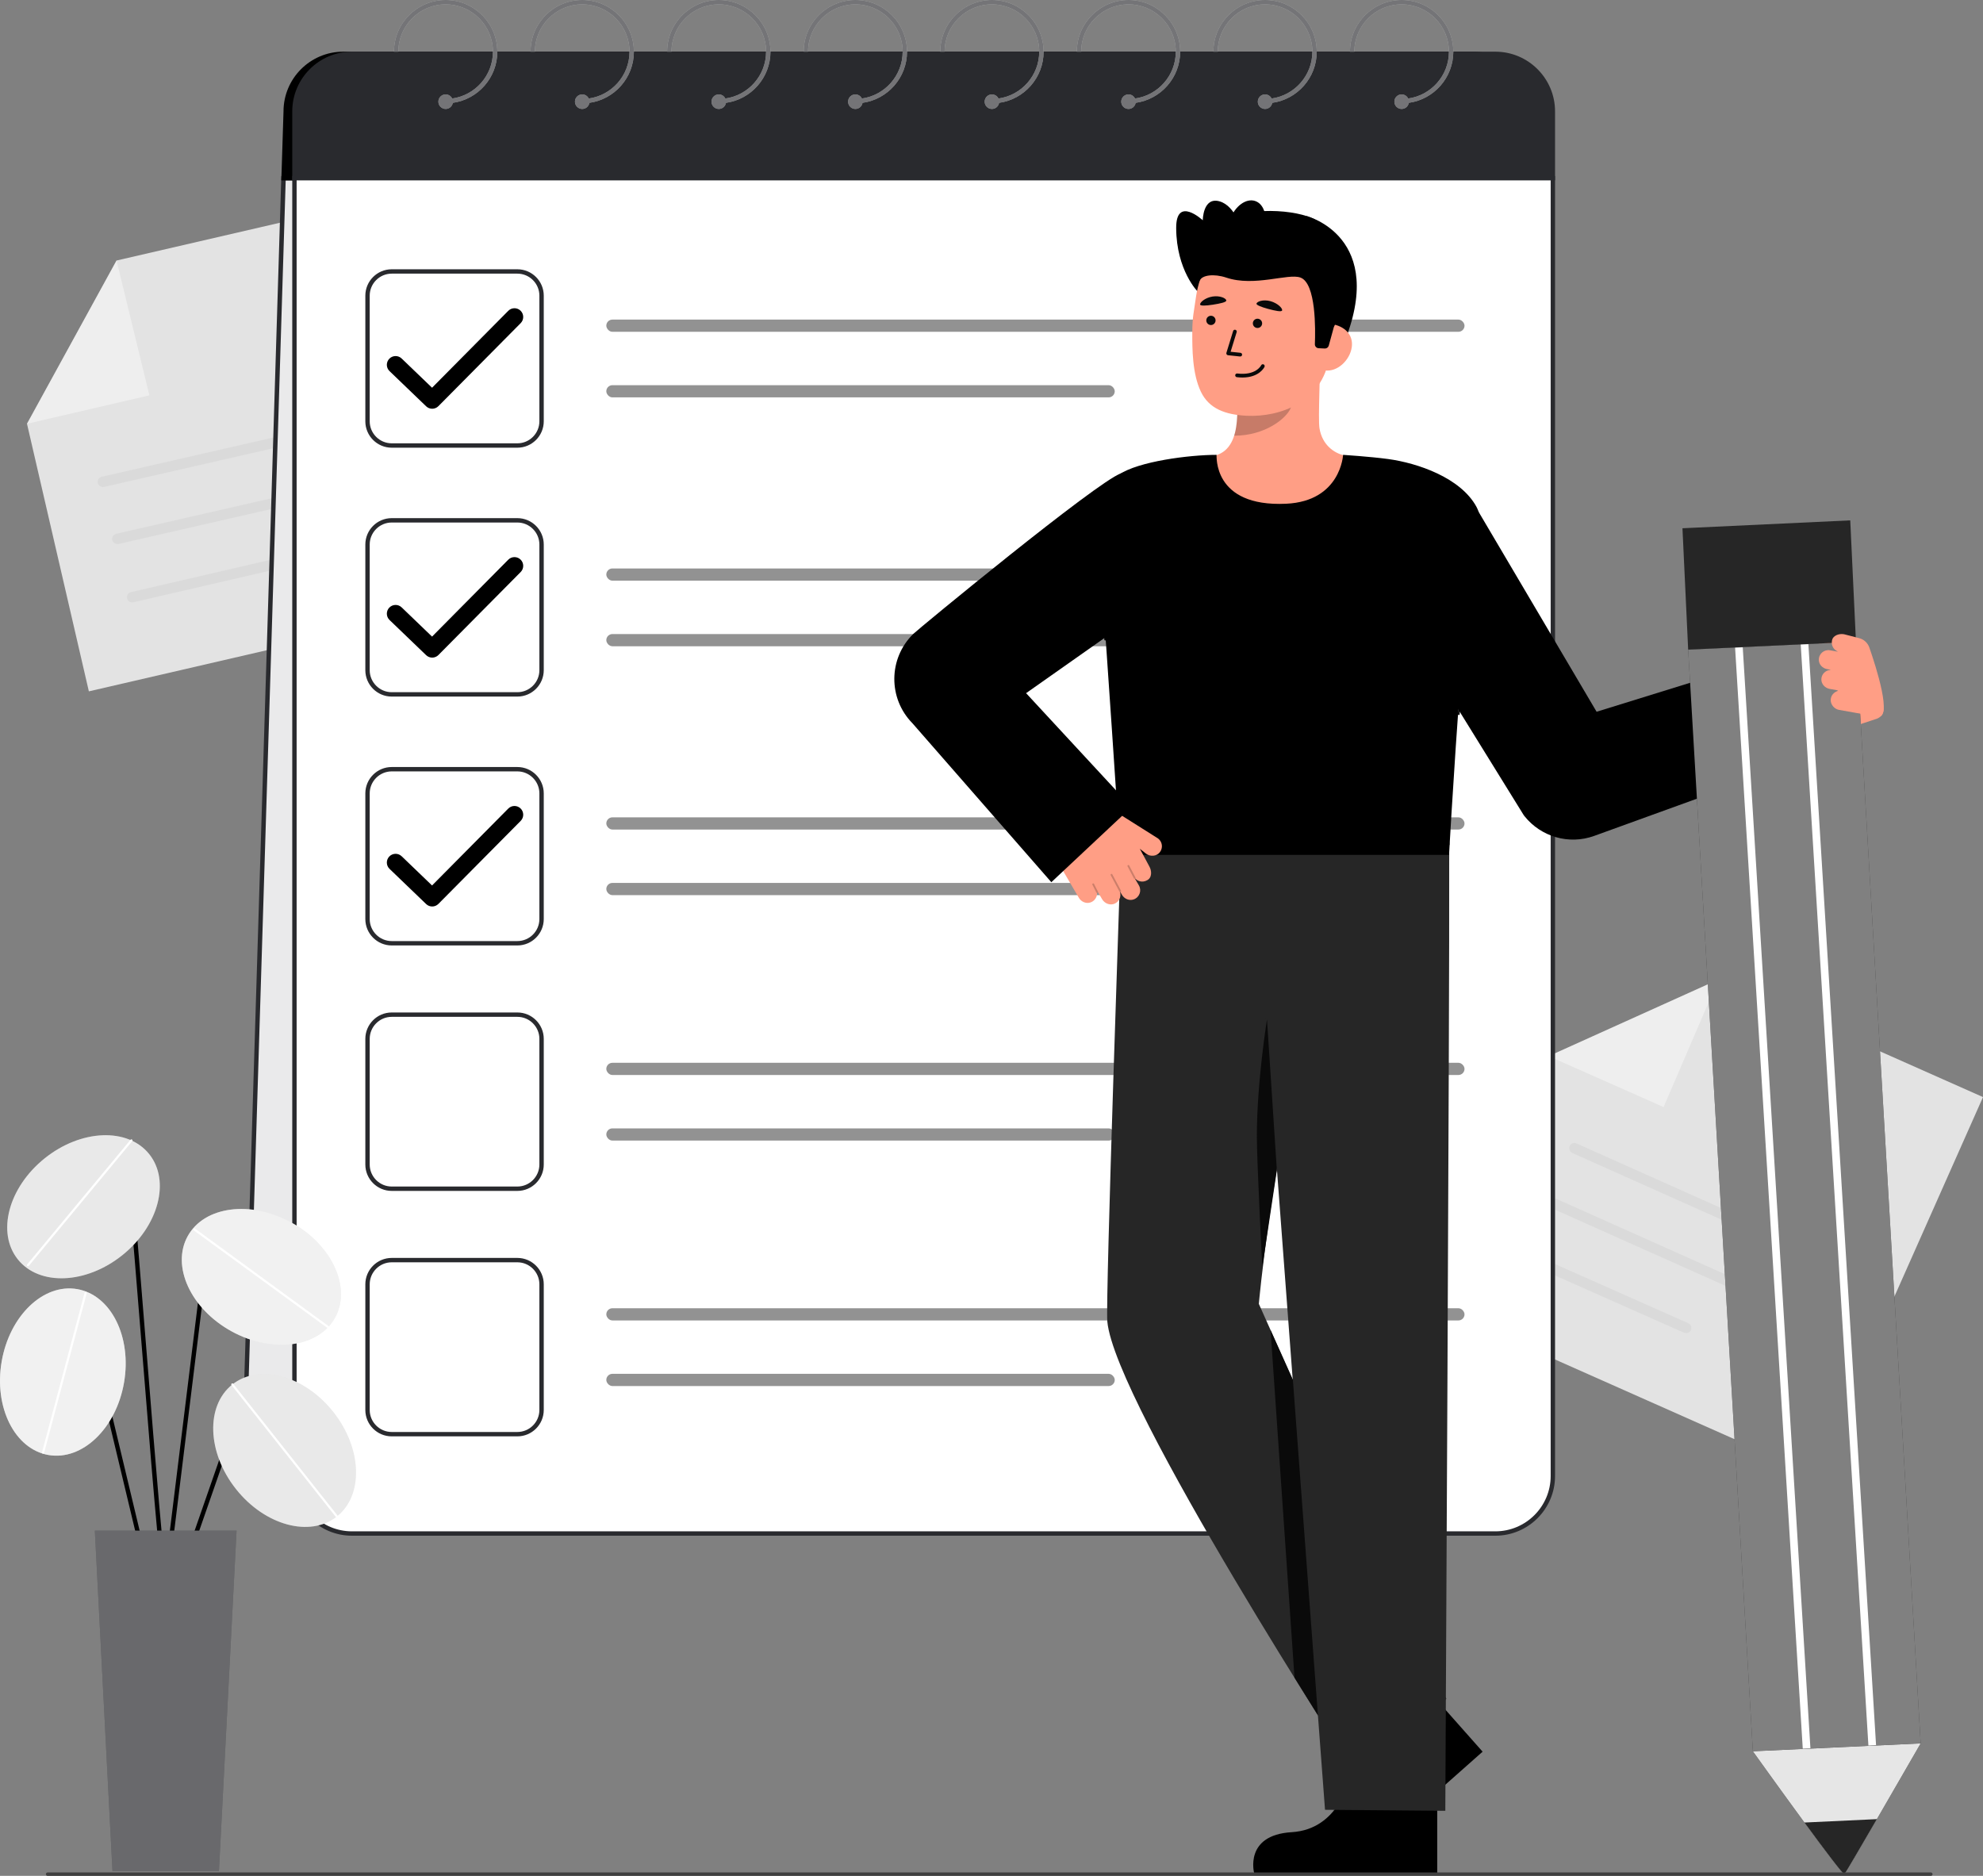 <svg id="Layer_2" data-name="Layer 2" xmlns="http://www.w3.org/2000/svg" viewBox="0 0 907.087 858.036" style="width: 100%; height: 100%;">
  <rect x="0" y="0" width="907.087" height="858.036" fill="#808080" stroke="none"/>
  <g id="Layer_2-2" data-name="Layer 2">
    <g>
      <g>
        <polygon points="657.436 597.912 708.426 483.096 786.054 448.065 907.087 501.819 830.307 674.684 657.436 597.912" fill="#e3e3e3"></polygon>
        <rect x="711.885" y="550.457" width="140.331" height="4.783" rx="2.391" ry="2.391" transform="translate(293.638 -270.983) rotate(24.081)" fill="#292a2e" opacity=".05"></rect>
        <rect x="701.487" y="575.28" width="140.331" height="4.783" rx="2.391" ry="2.391" transform="translate(302.862 -264.579) rotate(24.081)" fill="#292a2e" opacity=".05"></rect>
        <path d="m772.261,605.236l-72.129-32.009c-1.206-.539-2.62.002-3.159,1.208h0c-.539,1.206.002,2.62,1.208,3.159l72.129,32.009c1.206.539,2.62-.002,3.159-1.208h0c.539-1.206-.002-2.62-1.208-3.159Z" fill="#292a2e" opacity=".05"></path>
        <polygon points="786.054 448.065 760.975 506.372 708.426 483.096 786.054 448.065" fill="#fff" opacity=".4"></polygon>
      </g>
      <g>
        <polygon points="40.646 316.234 12.346 193.834 53.306 119.164 182.336 89.334 224.936 273.624 40.646 316.234" fill="#e3e3e3"></polygon>
        <rect x="42.95" y="202.903" width="140.331" height="4.783" rx="2.391" ry="2.391" transform="translate(-42.928 30.39) rotate(-12.884)" fill="#292a2e" opacity=".05"></rect>
        <rect x="49.569" y="228.99" width="140.331" height="4.783" rx="2.391" ry="2.391" transform="translate(-48.578 32.523) rotate(-12.884)" fill="#292a2e" opacity=".05"></rect>
        <path d="m136.795,253.039l-76.879,17.797c-1.288.295-2.093,1.577-1.798,2.865h0c.295,1.288,1.577,2.093,2.865,1.798l76.879-17.797c1.288-.295,2.093-1.577,1.798-2.865h0c-.295-1.288-1.577-2.093-2.865-1.798Z" fill="#292a2e" opacity=".05"></path>
        <polygon points="53.306 119.164 68.329 180.833 12.346 193.834 53.306 119.164" fill="#fff" opacity=".4"></polygon>
      </g>
      <g>
        <g>
          <g>
            <path d="m655.014,691.451H137.998c-14.532,0-26.312-11.78-26.312-26.312l18-583.634h568.64l-17,583.634c0,14.532-11.78,26.312-26.312,26.312Z" fill="#292a2e"></path>
            <path d="m655.014,691.451H137.998c-14.532,0-26.312-11.78-26.312-26.312l18-583.634h568.64l-17,583.634c0,14.532-11.78,26.312-26.312,26.312Z" fill="#fff" opacity=".9"></path>
            <path d="m655.014,692.45H137.999c-15.06,0-27.312-12.252-27.312-27.312l18-584.634h570.64l-17,584.634c0,15.06-12.252,27.312-27.312,27.312ZM130.686,82.505l-18,582.634c0,13.957,11.355,25.312,25.312,25.312h517.016c13.957,0,25.312-11.355,25.312-25.312l17-582.634H130.686Z" fill="#292a2e"></path>
          </g>
          <path d="m674.014,23.635H156.999c-15.06,0-27.312,12.252-27.312,27.312l-1,31.557h570.64l2-31.557c0-15.06-12.252-27.312-27.312-27.312Z" fill="#000000"></path>
        </g>
        <g>
          <path d="m684.014,23.635H160.999c-15.06,0-27.312,12.252-27.312,27.312v31.557h577.64v-31.557c0-15.06-12.252-27.312-27.312-27.312Z" fill="#292a2e"></path>
          <g>
            <path d="m134.686,81.505h575.64v593.634c0,14.522-11.79,26.312-26.312,26.312H160.998c-14.522,0-26.312-11.79-26.312-26.312V81.505h0Z" fill="#fff"></path>
            <path d="m684.014,702.45H160.999c-15.06,0-27.312-12.252-27.312-27.312V80.505h577.64v594.634c0,15.06-12.252,27.312-27.312,27.312ZM135.686,82.505v592.634c0,13.957,11.355,25.312,25.312,25.312h523.016c13.957,0,25.312-11.355,25.312-25.312V82.505H135.686Z" fill="#292a2e"></path>
          </g>
          <path d="m236.653,204.784h-57.459c-6.661,0-12.08-5.418-12.08-12.079v-57.459c0-6.661,5.419-12.079,12.08-12.079h57.459c6.661,0,12.08,5.418,12.08,12.079v57.459c0,6.661-5.419,12.079-12.08,12.079Zm-57.459-79.618c-5.558,0-10.08,4.521-10.08,10.079v57.459c0,5.558,4.521,10.079,10.08,10.079h57.459c5.558,0,10.08-4.521,10.08-10.079v-57.459c0-5.558-4.521-10.079-10.08-10.079h-57.459Z" fill="#292a2e"></path>
          <path d="m236.653,318.622h-57.459c-6.661,0-12.08-5.419-12.08-12.08v-57.459c0-6.661,5.419-12.08,12.08-12.08h57.459c6.661,0,12.08,5.419,12.08,12.08v57.459c0,6.661-5.419,12.08-12.08,12.08Zm-57.459-79.618c-5.558,0-10.08,4.521-10.08,10.08v57.459c0,5.558,4.521,10.08,10.08,10.08h57.459c5.558,0,10.08-4.521,10.08-10.08v-57.459c0-5.558-4.521-10.08-10.08-10.08h-57.459Z" fill="#292a2e"></path>
          <path d="m236.653,432.46h-57.459c-6.661,0-12.08-5.419-12.08-12.08v-57.459c0-6.661,5.419-12.079,12.08-12.079h57.459c6.661,0,12.08,5.418,12.08,12.079v57.459c0,6.661-5.419,12.08-12.08,12.08Zm-57.459-79.618c-5.558,0-10.08,4.521-10.08,10.079v57.459c0,5.558,4.521,10.08,10.08,10.08h57.459c5.558,0,10.08-4.521,10.08-10.08v-57.459c0-5.558-4.521-10.079-10.08-10.079h-57.459Z" fill="#292a2e"></path>
          <path d="m236.653,544.734h-57.459c-6.661,0-12.08-5.418-12.08-12.079v-57.459c0-6.661,5.419-12.08,12.08-12.08h57.459c6.661,0,12.08,5.419,12.08,12.08v57.459c0,6.661-5.419,12.079-12.08,12.079Zm-57.459-79.618c-5.558,0-10.08,4.521-10.08,10.08v57.459c0,5.558,4.521,10.079,10.08,10.079h57.459c5.558,0,10.08-4.521,10.08-10.079v-57.459c0-5.558-4.521-10.08-10.08-10.08h-57.459Z" fill="#292a2e"></path>
          <path d="m236.653,657.008h-57.459c-6.661,0-12.08-5.419-12.08-12.08v-57.459c0-6.661,5.419-12.08,12.08-12.08h57.459c6.661,0,12.08,5.419,12.08,12.08v57.459c0,6.661-5.419,12.08-12.08,12.08Zm-57.459-79.618c-5.558,0-10.08,4.521-10.08,10.08v57.459c0,5.558,4.521,10.08,10.08,10.08h57.459c5.558,0,10.08-4.521,10.08-10.08v-57.459c0-5.558-4.521-10.08-10.08-10.08h-57.459Z" fill="#292a2e"></path>
          <path d="m197.702,186.963c-.998,0-1.996-.371-2.771-1.116l-16.748-16.097c-1.593-1.531-1.643-4.063-.112-5.656,1.531-1.592,4.062-1.643,5.656-.112l13.908,13.367,34.861-35.177c1.555-1.57,4.088-1.581,5.657-.026,1.569,1.555,1.581,4.088.026,5.657l-37.634,37.975c-.782.789-1.812,1.185-2.842,1.185Z" fill="#000000"></path>
          <path d="m197.702,300.801c-.998,0-1.996-.371-2.771-1.116l-16.748-16.097c-1.593-1.531-1.643-4.063-.112-5.656,1.531-1.592,4.062-1.643,5.656-.112l13.908,13.367,34.861-35.176c1.555-1.569,4.088-1.581,5.657-.026,1.569,1.555,1.581,4.088.026,5.657l-37.634,37.975c-.782.789-1.812,1.185-2.842,1.185Z" fill="#000000"></path>
          <path d="m197.702,414.639c-.998,0-1.996-.371-2.771-1.116l-16.748-16.097c-1.593-1.531-1.643-4.063-.112-5.656,1.531-1.592,4.062-1.643,5.656-.112l13.908,13.367,34.861-35.177c1.555-1.569,4.088-1.581,5.657-.026,1.569,1.555,1.581,4.088.026,5.657l-37.634,37.975c-.782.789-1.811,1.185-2.842,1.185Z" fill="#000000"></path>
          <rect x="277.346" y="146.184" width="392.57" height="5.582" rx="2.791" ry="2.791" fill="#262626" opacity=".5"></rect>
          <rect x="277.346" y="176.184" width="232.57" height="5.582" rx="2.791" ry="2.791" fill="#262626" opacity=".5"></rect>
          <rect x="277.346" y="260.022" width="392.57" height="5.582" rx="2.791" ry="2.791" fill="#262626" opacity=".5"></rect>
          <rect x="277.346" y="290.022" width="232.57" height="5.582" rx="2.791" ry="2.791" fill="#262626" opacity=".5"></rect>
          <rect x="277.346" y="373.86" width="392.57" height="5.582" rx="2.791" ry="2.791" fill="#262626" opacity=".5"></rect>
          <rect x="277.346" y="403.86" width="232.57" height="5.582" rx="2.791" ry="2.791" fill="#262626" opacity=".5"></rect>
          <rect x="277.346" y="486.134" width="392.57" height="5.582" rx="2.791" ry="2.791" fill="#262626" opacity=".5"></rect>
          <rect x="277.346" y="516.134" width="232.57" height="5.582" rx="2.791" ry="2.791" fill="#262626" opacity=".5"></rect>
          <rect x="277.346" y="598.407" width="392.57" height="5.582" rx="2.791" ry="2.791" fill="#262626" opacity=".5"></rect>
          <rect x="277.346" y="628.407" width="232.57" height="5.582" rx="2.791" ry="2.791" fill="#262626" opacity=".5"></rect>
        </g>
        <g>
          <path d="m203.856,0c-13.033,0-23.635,10.603-23.635,23.635h2c0-11.93,9.706-21.635,21.635-21.635s21.635,9.706,21.635,21.635c0,10.918-8.13,19.968-18.654,21.425-.539-1.108-1.666-1.879-2.982-1.879-1.837,0-3.326,1.489-3.326,3.326s1.489,3.326,3.326,3.326c1.655,0,3.017-1.212,3.273-2.795,11.489-1.599,20.363-11.482,20.363-23.404,0-13.033-10.603-23.635-23.635-23.635Z" fill="#e3e3e3"></path>
          <path d="m664.791,23.635c0-13.033-10.603-23.635-23.635-23.635s-23.635,10.603-23.635,23.635h2c0-11.93,9.706-21.635,21.635-21.635s21.635,9.706,21.635,21.635c0,10.918-8.13,19.968-18.654,21.425-.539-1.108-1.666-1.879-2.982-1.879-1.837,0-3.326,1.489-3.326,3.326s1.489,3.326,3.326,3.326c1.655,0,3.017-1.212,3.273-2.795,11.489-1.599,20.363-11.482,20.363-23.404Z" fill="#e3e3e3"></path>
          <path d="m602.32,23.635c0-13.033-10.603-23.635-23.635-23.635s-23.635,10.603-23.635,23.635h2c0-11.93,9.706-21.635,21.635-21.635s21.635,9.706,21.635,21.635c0,10.918-8.13,19.968-18.654,21.425-.539-1.108-1.666-1.879-2.982-1.879-1.837,0-3.326,1.489-3.326,3.326s1.489,3.326,3.326,3.326c1.655,0,3.017-1.212,3.273-2.795,11.489-1.599,20.363-11.482,20.363-23.404Z" fill="#e3e3e3"></path>
          <path d="m539.849,23.635c0-13.033-10.603-23.635-23.635-23.635s-23.635,10.603-23.635,23.635h2c0-11.93,9.706-21.635,21.635-21.635s21.635,9.706,21.635,21.635c0,10.918-8.13,19.968-18.654,21.425-.539-1.108-1.666-1.879-2.982-1.879-1.837,0-3.326,1.489-3.326,3.326s1.489,3.326,3.326,3.326c1.655,0,3.017-1.212,3.273-2.795,11.489-1.599,20.363-11.482,20.363-23.404Z" fill="#e3e3e3"></path>
          <path d="m477.377,23.635c0-13.033-10.603-23.635-23.635-23.635s-23.635,10.603-23.635,23.635h2c0-11.93,9.706-21.635,21.635-21.635s21.635,9.706,21.635,21.635c0,10.918-8.13,19.968-18.654,21.425-.539-1.108-1.666-1.879-2.982-1.879-1.837,0-3.326,1.489-3.326,3.326s1.489,3.326,3.326,3.326c1.655,0,3.017-1.212,3.273-2.795,11.489-1.599,20.363-11.482,20.363-23.404Z" fill="#e3e3e3"></path>
          <path d="m414.906,23.635c0-13.033-10.603-23.635-23.635-23.635s-23.635,10.603-23.635,23.635h2c0-11.93,9.706-21.635,21.635-21.635s21.635,9.706,21.635,21.635c0,10.918-8.13,19.968-18.654,21.425-.539-1.108-1.666-1.879-2.982-1.879-1.837,0-3.326,1.489-3.326,3.326s1.489,3.326,3.326,3.326c1.655,0,3.017-1.212,3.273-2.795,11.489-1.599,20.363-11.482,20.363-23.404Z" fill="#e3e3e3"></path>
          <path d="m352.434,23.635c0-13.033-10.603-23.635-23.635-23.635s-23.635,10.603-23.635,23.635h2c0-11.93,9.706-21.635,21.635-21.635s21.635,9.706,21.635,21.635c0,10.918-8.13,19.968-18.654,21.425-.539-1.108-1.666-1.879-2.982-1.879-1.837,0-3.326,1.489-3.326,3.326s1.489,3.326,3.326,3.326c1.655,0,3.017-1.212,3.273-2.795,11.489-1.599,20.363-11.482,20.363-23.404Z" fill="#e3e3e3"></path>
          <path d="m289.963,23.635c0-13.033-10.603-23.635-23.635-23.635s-23.635,10.603-23.635,23.635h2c0-11.93,9.706-21.635,21.635-21.635s21.635,9.706,21.635,21.635c0,10.918-8.13,19.968-18.654,21.425-.539-1.108-1.666-1.879-2.982-1.879-1.837,0-3.326,1.489-3.326,3.326s1.489,3.326,3.326,3.326c1.655,0,3.017-1.212,3.273-2.795,11.489-1.599,20.363-11.482,20.363-23.404Z" fill="#e3e3e3"></path>
        </g>
        <g fill="none" opacity=".6">
          <path d="m203.856,0c-13.033,0-23.635,10.603-23.635,23.635h2c0-11.93,9.706-21.635,21.635-21.635s21.635,9.706,21.635,21.635c0,10.918-8.13,19.968-18.654,21.425-.539-1.108-1.666-1.879-2.982-1.879-1.837,0-3.326,1.489-3.326,3.326s1.489,3.326,3.326,3.326c1.655,0,3.017-1.212,3.273-2.795,11.489-1.599,20.363-11.482,20.363-23.404,0-13.033-10.603-23.635-23.635-23.635Z" fill="#292a2e"></path>
          <path d="m664.791,23.635c0-13.033-10.603-23.635-23.635-23.635s-23.635,10.603-23.635,23.635h2c0-11.93,9.706-21.635,21.635-21.635s21.635,9.706,21.635,21.635c0,10.918-8.13,19.968-18.654,21.425-.539-1.108-1.666-1.879-2.982-1.879-1.837,0-3.326,1.489-3.326,3.326s1.489,3.326,3.326,3.326c1.655,0,3.017-1.212,3.273-2.795,11.489-1.599,20.363-11.482,20.363-23.404Z" fill="#292a2e"></path>
          <path d="m602.32,23.635c0-13.033-10.603-23.635-23.635-23.635s-23.635,10.603-23.635,23.635h2c0-11.93,9.706-21.635,21.635-21.635s21.635,9.706,21.635,21.635c0,10.918-8.13,19.968-18.654,21.425-.539-1.108-1.666-1.879-2.982-1.879-1.837,0-3.326,1.489-3.326,3.326s1.489,3.326,3.326,3.326c1.655,0,3.017-1.212,3.273-2.795,11.489-1.599,20.363-11.482,20.363-23.404Z" fill="#292a2e"></path>
          <path d="m539.849,23.635c0-13.033-10.603-23.635-23.635-23.635s-23.635,10.603-23.635,23.635h2c0-11.93,9.706-21.635,21.635-21.635s21.635,9.706,21.635,21.635c0,10.918-8.13,19.968-18.654,21.425-.539-1.108-1.666-1.879-2.982-1.879-1.837,0-3.326,1.489-3.326,3.326s1.489,3.326,3.326,3.326c1.655,0,3.017-1.212,3.273-2.795,11.489-1.599,20.363-11.482,20.363-23.404Z" fill="#292a2e"></path>
          <path d="m477.377,23.635c0-13.033-10.603-23.635-23.635-23.635s-23.635,10.603-23.635,23.635h2c0-11.93,9.706-21.635,21.635-21.635s21.635,9.706,21.635,21.635c0,10.918-8.13,19.968-18.654,21.425-.539-1.108-1.666-1.879-2.982-1.879-1.837,0-3.326,1.489-3.326,3.326s1.489,3.326,3.326,3.326c1.655,0,3.017-1.212,3.273-2.795,11.489-1.599,20.363-11.482,20.363-23.404Z" fill="#292a2e"></path>
          <path d="m414.906,23.635c0-13.033-10.603-23.635-23.635-23.635s-23.635,10.603-23.635,23.635h2c0-11.93,9.706-21.635,21.635-21.635s21.635,9.706,21.635,21.635c0,10.918-8.13,19.968-18.654,21.425-.539-1.108-1.666-1.879-2.982-1.879-1.837,0-3.326,1.489-3.326,3.326s1.489,3.326,3.326,3.326c1.655,0,3.017-1.212,3.273-2.795,11.489-1.599,20.363-11.482,20.363-23.404Z" fill="#292a2e"></path>
          <path d="m352.434,23.635c0-13.033-10.603-23.635-23.635-23.635s-23.635,10.603-23.635,23.635h2c0-11.93,9.706-21.635,21.635-21.635s21.635,9.706,21.635,21.635c0,10.918-8.13,19.968-18.654,21.425-.539-1.108-1.666-1.879-2.982-1.879-1.837,0-3.326,1.489-3.326,3.326s1.489,3.326,3.326,3.326c1.655,0,3.017-1.212,3.273-2.795,11.489-1.599,20.363-11.482,20.363-23.404Z" fill="#292a2e"></path>
          <path d="m289.963,23.635c0-13.033-10.603-23.635-23.635-23.635s-23.635,10.603-23.635,23.635h2c0-11.93,9.706-21.635,21.635-21.635s21.635,9.706,21.635,21.635c0,10.918-8.13,19.968-18.654,21.425-.539-1.108-1.666-1.879-2.982-1.879-1.837,0-3.326,1.489-3.326,3.326s1.489,3.326,3.326,3.326c1.655,0,3.017-1.212,3.273-2.795,11.489-1.599,20.363-11.482,20.363-23.404Z" fill="#292a2e"></path>
        </g>
      </g>
      <g>
        <path d="m75.8,724.795c-.256,0-.512-.098-.707-.293-1.409-1.409-3.706-27.259-9.892-104.223-2.531-31.492-4.922-61.238-6.667-79.315-.125-1.291-.625-1.441-.79-1.491-2.388-.721-9.652,5.007-13.707,10.022-.347.429-.977.497-1.407.149-.429-.348-.496-.977-.149-1.407,2.682-3.316,11.422-12.009,15.838-10.68.891.268,1.996,1.042,2.206,3.214,1.746,18.093,4.137,47.847,6.669,79.347,3.759,46.77,8.018,99.756,9.417,103.093.282.391.247.939-.105,1.291-.195.195-.451.293-.707.293Z" fill="#000000"></path>
        <ellipse cx="38.203" cy="551.981" rx="38.507" ry="28.398" transform="translate(-336.839 145.181) rotate(-38.715)" fill="#e3e3e3"></ellipse>
        <ellipse cx="38.203" cy="551.981" rx="38.507" ry="28.398" transform="translate(-336.839 145.181) rotate(-38.715)" fill="#fff" opacity=".2"></ellipse>
        <path d="m12.81,579.174c-.112,0-.225-.038-.319-.115-.212-.176-.242-.491-.065-.704l47.291-57.029c.176-.211.491-.242.704-.065.212.176.242.491.065.704l-47.291,57.029c-.099.119-.241.181-.385.181Z" fill="#fff"></path>
        <path d="m86.114,712.57c-.109,0-.22-.018-.329-.056-.521-.181-.797-.751-.616-1.273l17.764-51.087c1.066-3.065,3.586-5.351,6.741-6.112,3.156-.763,6.44.122,8.788,2.364l9.391,8.971c.399.381.414,1.015.032,1.414-.382.399-1.015.413-1.414.032l-9.391-8.971c-1.853-1.77-4.445-2.469-6.937-1.867-2.49.601-4.479,2.405-5.321,4.825l-17.764,51.087c-.144.413-.53.672-.944.672Z" fill="#000000"></path>
        <ellipse cx="130.193" cy="663.463" rx="28.398" ry="38.507" transform="translate(-383.666 224.052) rotate(-38.363)" fill="#e3e3e3"></ellipse>
        <path d="m67.73,721.538c-.452,0-.862-.309-.972-.768l-29.811-124.645c-.422-1.767-1.729-3.079-3.494-3.51-1.765-.429-3.53.133-4.718,1.506l-9.189,10.619c-.361.417-.994.463-1.411.102-.417-.361-.463-.993-.102-1.411l9.189-10.619c1.665-1.924,4.233-2.744,6.705-2.141,2.471.603,4.374,2.514,4.965,4.988l29.811,124.645c.128.537-.203,1.077-.74,1.205-.078.019-.156.027-.233.027Z" fill="#000000"></path>
        <ellipse cx="28.748" cy="627.591" rx="38.507" ry="28.398" transform="translate(-594.563 548.982) rotate(-80.189)" fill="#e3e3e3"></ellipse>
        <path d="m75.801,724.795c-.041,0-.082-.002-.124-.007-.548-.068-.938-.567-.871-1.115l19.036-154.558c.43-3.486,2.78-6.296,6.135-7.335,3.354-1.039,6.883-.049,9.207,2.583l21.758,24.643c.366.414.326,1.046-.088,1.412-.414.366-1.046.326-1.411-.087l-21.758-24.643c-1.797-2.035-4.522-2.799-7.116-1.997-2.593.803-4.41,2.975-4.741,5.669l-19.036,154.558c-.062.507-.494.878-.991.878Z" fill="#000000"></path>
        <ellipse cx="119.563" cy="584.063" rx="28.398" ry="38.507" transform="translate(-449.394 405.981) rotate(-61.051)" fill="#e3e3e3"></ellipse>
        <ellipse cx="130.193" cy="663.463" rx="28.398" ry="38.507" transform="translate(-383.666 224.052) rotate(-38.363)" fill="#fff" opacity=".2"></ellipse>
        <ellipse cx="28.748" cy="627.591" rx="38.507" ry="28.398" transform="translate(-594.563 548.982) rotate(-80.189)" fill="#fff" opacity=".5"></ellipse>
        <ellipse cx="119.563" cy="584.063" rx="28.398" ry="38.507" transform="translate(-449.394 405.981) rotate(-61.051)" fill="#fff" opacity=".5"></ellipse>
        <polygon points="100.148 855.937 51.451 855.937 43.382 700.133 108.217 700.133 100.148 855.937" fill="#292a2e"></polygon>
        <polygon points="100.148 855.937 51.451 855.937 43.382 700.133 108.217 700.133 100.148 855.937" fill="#fff" opacity=".3"></polygon>
        <path d="m154.093,694.157c-.148,0-.294-.065-.393-.189l-47.799-60.386c-.171-.217-.135-.531.082-.703.218-.172.532-.134.703.082l47.799,60.386c.171.217.135.531-.082.703-.092.073-.202.108-.31.108Z" fill="#fff"></path>
        <path d="m150.08,607.539c-.102,0-.206-.031-.294-.096l-61.167-44.663c-.223-.163-.272-.476-.109-.699.163-.223.476-.272.699-.109l61.167,44.663c.223.163.272.476.109.699-.098.134-.25.205-.404.205Z" fill="#fff"></path>
        <path d="m19.705,664.888c-.043,0-.086-.005-.129-.017-.267-.071-.425-.345-.354-.612l19.472-72.953c.071-.267.35-.424.612-.354.267.071.425.345.354.612l-19.472,72.953c-.06.224-.262.371-.482.371Z" fill="#fff"></path>
      </g>
      <g>
        <g>
          <path d="m547.921,133.441s-9.791-9.738-9.898-29.08c-.083-14.976,12.164-3.604,12.164-3.604,0,0,.045-10.784,7.615-8.677,7.57,2.108,10.37,13.827,10.37,13.827" fill="#000000"></path>
          <path d="m597.521,98.783s37.727,9.35,16.779,59.338l-3.419-.237-6.941-.481" fill="#000000"></path>
          <path id="sk" d="m549.097,210.074c.17-.022,2.056,31.264,38.401,28.537,25.162-1.885,34.133-28.581,34.71-28.581-2.713-.577-6.066-1.452-7.398-1.752-4.427-.998-9.953-4.65-11.23-12.345-.736-4.435.513-27.122.128-31.609l-38.623,8.621c.54,9.476,4.317,31.445-8.922,35.333-2.203.643-4.576,1.234-7.067,1.796Z" fill="#ff9e85"></path>
          <path id="sh" d="m564.544,199.3c.547-1.746.873-3.265,1.162-5.995.517-4.882.242-9.37-.252-13.943,7.803-1.039,15.294-4.32,21.347-9.352.717,2.649,4.661,14.222,3.569,16.739-2.064,4.758-11.764,12.55-25.825,12.55Z" fill="#000000" opacity=".22"></path>
          <path d="m570.321,190.175c15.282.714,34.657-6.35,37.725-26.806l2.768-18.458c3.068-20.457-5.19-38.651-24.451-41.539h0c-19.261-2.888-36.144,11.536-39.212,31.993l-1.225,8.172c-.252,1.682-.528,4.727-.538,8.486-.019,7.499-.019,18.906,3.942,27.165,3.74,7.797,11.228,10.532,20.991,10.989Z" fill="#ff9e85"></path>
          <g>
            <g>
              <circle id="e1_eye" cx="553.921" cy="146.552" r="2.124" fill="#0a0a0a"></circle>
              <g id="e1_n">
                <path d="m567.334,163.066c.43,0,.798-.325.844-.761.049-.467-.29-.885-.757-.933l-4.499-.47,2.769-8.986c.138-.448-.114-.924-.562-1.062-.448-.138-.923.113-1.062.562l-3.073,9.974c-.075.243-.037.506.104.718s.368.35.621.377l5.527.578c.03.003.06.005.089.005Z" fill="#0a0a0a"></path>
              </g>
              <g id="e1_m">
                <path d="m568.332,172.686c7.7,0,9.991-4.653,10.094-4.871.2-.424.018-.93-.406-1.131-.421-.2-.926-.02-1.128.401-.096.198-2.447,4.768-10.921,3.755-.475-.059-.889.277-.945.743-.056.466.277.888.742.944.914.109,1.768.159,2.563.159Z" fill="#0a0a0a"></path>
              </g>
              <path id="e1_eb" d="m574.759,138.853c-.204.633,2.098,1.579,5.335,2.446s6.167,1.493,6.387.695c.278-1.008-2.134-3.381-5.371-4.248-3.237-.867-6.03.112-6.351,1.107Z" fill="#0a0a0a"></path>
              <circle id="e1_eye-2" data-name="e1_eye" cx="575.217" cy="147.906" r="2.124" fill="#0a0a0a"></circle>
            </g>
            <path id="e1_eb-2" data-name="e1_eb" d="m548.965,139.297c.07.661,2.558.592,5.869.071,3.31-.521,6.242-1.138,6.119-1.956-.155-1.034-2.978-2.298-6.288-1.777-3.31.521-5.81,2.622-5.7,3.662Z" fill="#0a0a0a"></path>
          </g>
          <path d="m605.915,169.422c5.853.878,11.537-4.673,12.415-10.526.878-5.853-3.383-9.793-9.237-10.671l-3.604,3.47-4.607,16.972,5.032.755Z" fill="#ff9e85"></path>
          <path d="m603.18,159.285c-.99-.046-1.758-.879-1.717-1.869.268-6.397.619-27.932-6.648-30.478-5.693-1.995-21.031,4.367-33.841.056-5.604-1.886-11.262-1.21-12.19,1.432-.368,1.046-1.834-14.911,8.785-25.415,8.455-8.363,32.296-7.785,42.558-3.258,28.415,12.537,9.999,49.914,9.999,49.914l-2.307,8.425c-.223.813-.98,1.364-1.822,1.324l-2.817-.132Z" fill="#000000"></path>
          <ellipse cx="570.259" cy="103.212" rx="11.927" ry="8.103" transform="translate(281.724 605.802) rotate(-70.399)" fill="#000000"></ellipse>
        </g>
        <path d="m842.335,296.812l2.812-2.316c1.788-1.598,2.195-4.37.692-6.239-1.602-1.994-4.525-2.216-6.408-.533l-33.37,29.624,9.225,10.934c5.861,6.947,15.351,9.644,23.989,6.816l19.117-6.296c2.036-.666,3.451-2.654,3.18-4.779-.262-2.051-19.236-27.211-19.236-27.211Z" fill="#ff9e85"></path>
        <path d="m822.39,297.041l-92.054,28.525-56.132-95.093-47.958,28.042,70.767,114.368.449.572c7.39,9.176,20.051,13.118,31.758,8.9l109.727-39.746-16.556-45.567Z" fill="#000000"></path>
        <g>
          <polygon points="878.57 797.459 801.82 801.066 772.218 297.154 848.969 293.548 878.57 797.459" fill="#000000"></polygon>
          <polygon points="878.57 797.459 801.82 801.066 772.218 297.154 848.969 293.548 878.57 797.459" fill="#fff" opacity=".5"></polygon>
          <rect x="770.871" y="239.802" width="76.835" height="55.58" transform="translate(-11.669 38.284) rotate(-2.691)" fill="#262626"></rect>
          <path d="m878.573,797.458s-10.531,18.286-20.021,34.637c-7.527,12.968-14.4,24.72-14.844,25.158-.456.456-9.035-10.952-18.309-23.604-11.273-15.37-23.58-32.586-23.58-32.586l76.755-3.606Z" fill="#000000"></path>
          <path d="m878.573,797.458s-10.531,18.286-20.021,34.637c-7.527,12.968-14.4,24.72-14.844,25.158-.456.456-9.035-10.952-18.309-23.604-11.273-15.37-23.58-32.586-23.58-32.586l76.755-3.606Z" fill="#fff" opacity=".9"></path>
          <path d="m858.551,832.095c-7.527,12.968-14.4,24.72-14.844,25.158-.456.456-9.035-10.952-18.309-23.604l33.153-1.555Z" fill="#262626"></path>
          <polygon points="854.666 798.436 823.712 294.835 827.214 294.659 858.167 798.259 854.666 798.436" fill="#fff"></polygon>
          <polygon points="824.639 799.859 793.685 296.258 797.187 296.082 828.141 799.682 824.639 799.859" fill="#fff"></polygon>
        </g>
        <path d="m837.426,320.309c0-2.325,1.566-3.722,3.23-4.277-.033-.071-.163-.22-.037-.27l-3.646-.646c-2.204-.391-3.944-2.304-3.825-4.539.123-2.318,1.969-4.018,4.121-4.131-.025-.035-.017-.084-.03-.126l-1.498-.266c-2.073-.368-3.725-2.106-3.755-4.212-.04-2.833,2.47-4.859,5.115-4.39l3.458.613c0-.019-.016-.033-.012-.052.002-.024.029-.037.036-.06-1.833-.771-2.961-2.725-2.599-4.765.279-2.537,3.275-3.48,5.511-3.084l6.946,1.795c2.178.563,3.925,2.178,4.663,4.303,3.143,9.049,10.789,32.881,3.654,31.617l-17.566-3.112c-2.027-.359-3.763-2.338-3.763-4.397Z" fill="#ff9e85"></path>
        <g>
          <path d="m619.313,795.335s12.144,20.51-3.39,36.02c-15.534,15.51-.399,25.423-.399,25.423l62.669-55.542-27.75-31.31-31.13,25.409Z" fill="#000000"></path>
          <path d="m512.682,391.045s-7.057,203.471-6.16,213.4c3.394,37.563,113.938,207.773,113.938,207.773l41.163-35.146-52.563-106.477-33.231-74.191s5.72-63.816,21.139-123.073c7.912-30.406,12.613-61.557,14.168-92.938h0s-98.454,10.651-98.454,10.651Z" fill="#262626"></path>
          <path d="m617.286,813.352s-4.515,23.404-26.428,24.708c-21.913,1.304-17.161,18.761-17.161,18.761h83.739v-41.837s-40.15-1.632-40.15-1.632Z" fill="#000000"></path>
          <path d="m663.115,386.422s-.263-7.036-.207,8.924c.207,59.529-1.776,432.943-1.776,432.943l-55.026-.462-33.333-443.823,90.342,2.419Z" fill="#262626"></path>
          <path d="m584.074,535.295l-4.513-69.009s-4.635,28.689-4.635,53.417c0,12.087,2.49,59.942,2.49,59.942l6.658-44.35Z" fill="#0a0a0a"></path>
        </g>
        <polygon points="591.413 631.199 602.859 784.599 592.145 767.362 581.193 608.382 591.413 631.199" fill="#0a0a0a"></polygon>
        <path d="m504.709,278.113c1.135,13.332,6.655,96.51,7.746,112.931h150.372c.849-14.811,4.664-79.575,7.885-108.539,3.075-27.638,9.108-42.475,4.686-50.646-7.226-13.354-26.972-20.071-40.436-21.894-8.222-1.113-20.587-1.911-20.587-1.911,0,0-1.047,21.181-26.013,22.359-33.986,1.603-31.716-22.359-31.884-22.359-12.339,0-35.691,2.952-44.653,9.046-20.151,13.703-9.525,32.759-7.116,61.012Z" fill="#000000"></path>
        <g id="ha">
          <path id="sk-2" data-name="sk" d="m498.851,412.774c2.719-.958,3.77-4.067,2.392-6.427l2.897,4.962c1.209,2.071,3.844,3.022,5.976,1.923,2.273-1.172,3.074-3.992,1.801-6.173l1.311,2.246c1.08,1.85,3.321,2.815,5.341,2.103,2.718-.958,3.77-4.067,2.392-6.427l-2.296-3.934c1.233,2.112,3.945,2.825,6.058,1.592h0c2.323-1.159,2.17-4.351,1.006-6.345l-4.323-8.051,2.856,2.261c1.939,1.412,4.734,1.226,6.245-.636,1.612-1.986,1.214-4.89-.827-6.377l-25.983-16.388-18.748,1.319c-5.558,7.192-6.197,17.037-1.614,24.886l10.178,17.363c1.08,1.85,3.321,2.815,5.341,2.103Z" fill="#ff9e85"></path>
          <path id="sk-3" data-name="sk" d="m515.736,396.124c-.018-.165.064-.332.22-.414.204-.107.455-.028.562.175l2.863,5.453c.105.203.028.455-.175.562-.204.107-.455.028-.562-.175l-2.863-5.453c-.025-.048-.04-.098-.045-.148Z" fill="#ff9e85"></path>
          <path id="sk-4" data-name="sk" d="m508.025,400.184c-.018-.164.063-.329.217-.412.202-.108.455-.032.563.171l3.986,7.451c.107.201.033.454-.171.563-.202.108-.455.032-.563-.171l-3.986-7.451c-.026-.048-.041-.099-.047-.151Z" fill="#ff9e85"></path>
          <path id="sk-5" data-name="sk" d="m499.649,404.534c-.018-.167.067-.336.226-.417.205-.103.456-.021.559.184l1.8,3.563c.103.205.021.455-.184.559-.205.103-.456.021-.559-.184l-1.8-3.563c-.023-.046-.037-.094-.042-.143Z" fill="#ff9e85"></path>
          <path id="sh-2" data-name="sh" d="m515.736,396.124c-.018-.165.064-.332.22-.414.204-.107.455-.028.562.175l2.863,5.453c.105.203.028.455-.175.562-.204.107-.455.028-.562-.175l-2.863-5.453c-.025-.048-.04-.098-.045-.148Z" fill="#000000" opacity=".2"></path>
          <path id="sh-3" data-name="sh" d="m508.025,400.184c-.018-.164.063-.329.217-.412.202-.108.455-.032.563.171l3.986,7.451c.107.201.033.454-.171.563-.202.108-.455.032-.563-.171l-3.986-7.451c-.026-.048-.041-.099-.047-.151Z" fill="#000000" opacity=".2"></path>
          <path id="sh-4" data-name="sh" d="m499.649,404.534c-.018-.167.067-.336.226-.417.205-.103.456-.021.559.184l1.8,3.563c.103.205.021.455-.184.559-.205.103-.456.021-.559-.184l-1.8-3.563c-.023-.046-.037-.094-.042-.143Z" fill="#000000" opacity=".2"></path>
        </g>
        <path d="m538.435,268.445s-12.07-56.583-25.761-51.872c-10.866,3.739-92.488,71.002-94.964,73.44-11.362,11.183-11.508,29.46-.324,40.823l63.529,72.69,36.665-34.368-48.212-52.097,69.067-48.616Z" fill="#000000"></path>
        <path d="m505.54,292.952c-.2,0-.369-.154-.385-.357l-1.614-22.371c-.016-.213.143-.399.356-.414.225-.014.399.143.415.356l1.614,22.371c.016.213-.143.399-.356.414-.011,0-.02.001-.03.001Z" fill="#000000"></path>
        <path d="m667.307,327.064c-.01,0-.019,0-.028,0-.213-.01-.378-.192-.367-.405l2.669-53.577c.011-.214.21-.38.405-.367.213.01.378.192.367.405l-2.669,53.577c-.01.204-.177.363-.377.367Z" fill="#000000"></path>
      </g>
      <path d="m883.241,858.036H21.772c-.426,0-.773-.346-.773-.773s.346-.773.773-.773h861.469c.427,0,.773.346.773.773s-.346.773-.773.773Z" fill="#3f3f3f"></path>
    </g>
  </g>
</svg>